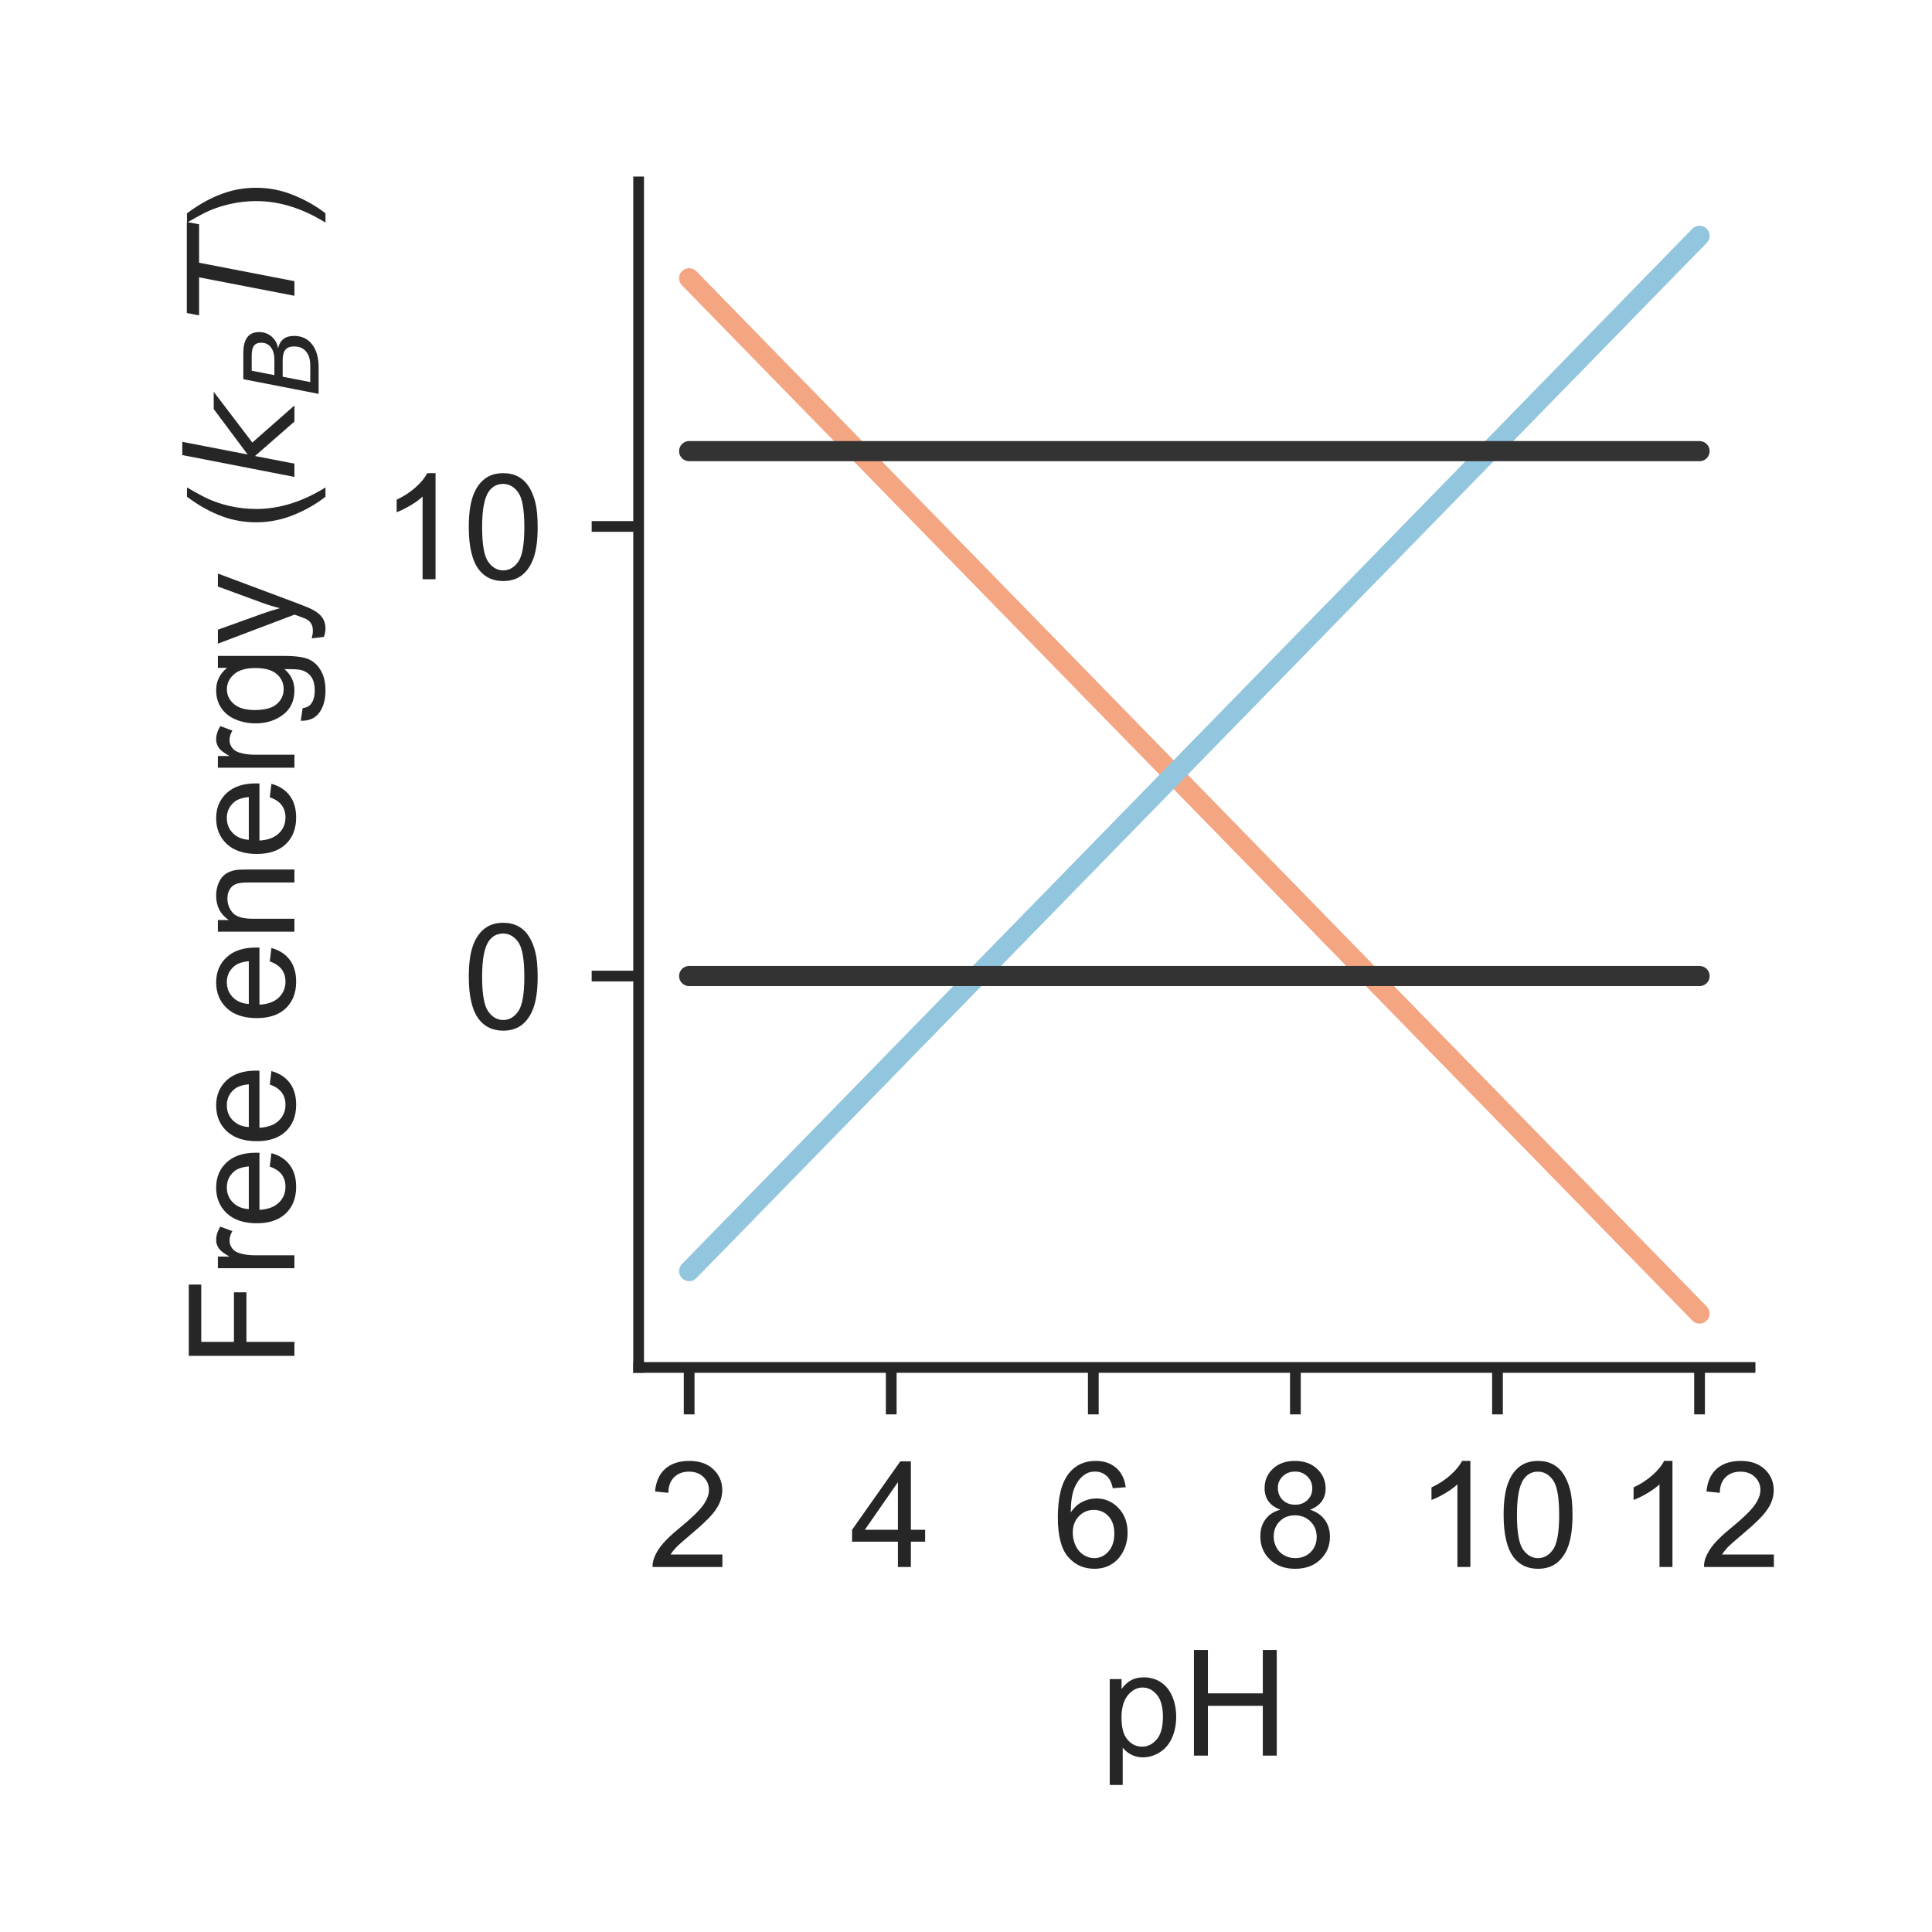 <?xml version="1.0" encoding="utf-8" standalone="no"?>
<!DOCTYPE svg PUBLIC "-//W3C//DTD SVG 1.1//EN"
  "http://www.w3.org/Graphics/SVG/1.1/DTD/svg11.dtd">
<!-- Created with matplotlib (http://matplotlib.org/) -->
<svg height="144pt" version="1.1" viewBox="0 0 144 144" width="144pt" xmlns="http://www.w3.org/2000/svg" xmlns:xlink="http://www.w3.org/1999/xlink">
 <defs>
  <style type="text/css">
*{stroke-linecap:butt;stroke-linejoin:round;}
  </style>
 </defs>
 <g id="figure_1">
  <g id="patch_1">
   <path d="M 0 144 
L 144 144 
L 144 0 
L 0 0 
z
" style="fill:#ffffff;"/>
  </g>
  <g id="axes_1">
   <g id="patch_2">
    <path d="M 47.6 101.92 
L 130.44 101.92 
L 130.44 13.56 
L 47.6 13.56 
z
" style="fill:#ffffff;"/>
   </g>
   <g id="matplotlib.axis_1">
    <g id="xtick_1">
     <g id="line2d_1">
      <defs>
       <path d="M 0 0 
L 0 3.5 
" id="mc3474322af" style="stroke:#262626;stroke-width:0.8;"/>
      </defs>
      <g>
       <use style="fill:#262626;stroke:#262626;stroke-width:0.8;" x="51.365" xlink:href="#mc3474322af" y="101.92"/>
      </g>
     </g>
     <g id="text_1">
      <!-- 2 -->
      <defs>
       <path d="M 50.344 8.453 
L 50.344 0 
L 3.031 0 
Q 2.938 3.172 4.047 6.109 
Q 5.859 10.938 9.828 15.625 
Q 13.812 20.312 21.344 26.469 
Q 33.016 36.031 37.109 41.625 
Q 41.219 47.219 41.219 52.203 
Q 41.219 57.422 37.469 61 
Q 33.734 64.594 27.734 64.594 
Q 21.391 64.594 17.578 60.781 
Q 13.766 56.984 13.719 50.25 
L 4.688 51.172 
Q 5.609 61.281 11.656 66.578 
Q 17.719 71.875 27.938 71.875 
Q 38.234 71.875 44.234 66.156 
Q 50.25 60.453 50.25 52 
Q 50.25 47.703 48.484 43.547 
Q 46.734 39.406 42.656 34.812 
Q 38.578 30.219 29.109 22.219 
Q 21.188 15.578 18.938 13.203 
Q 16.703 10.844 15.234 8.453 
z
" id="ArialMT-32"/>
      </defs>
      <g style="fill:#262626;" transform="translate(48.307 116.794)scale(0.11 -0.11)">
       <use xlink:href="#ArialMT-32"/>
      </g>
     </g>
    </g>
    <g id="xtick_2">
     <g id="line2d_2">
      <g>
       <use style="fill:#262626;stroke:#262626;stroke-width:0.8;" x="66.427" xlink:href="#mc3474322af" y="101.92"/>
      </g>
     </g>
     <g id="text_2">
      <!-- 4 -->
      <defs>
       <path d="M 32.328 0 
L 32.328 17.141 
L 1.266 17.141 
L 1.266 25.203 
L 33.938 71.578 
L 41.109 71.578 
L 41.109 25.203 
L 50.781 25.203 
L 50.781 17.141 
L 41.109 17.141 
L 41.109 0 
z
M 32.328 25.203 
L 32.328 57.469 
L 9.906 25.203 
z
" id="ArialMT-34"/>
      </defs>
      <g style="fill:#262626;" transform="translate(63.369 116.794)scale(0.11 -0.11)">
       <use xlink:href="#ArialMT-34"/>
      </g>
     </g>
    </g>
    <g id="xtick_3">
     <g id="line2d_3">
      <g>
       <use style="fill:#262626;stroke:#262626;stroke-width:0.8;" x="81.489" xlink:href="#mc3474322af" y="101.92"/>
      </g>
     </g>
     <g id="text_3">
      <!-- 6 -->
      <defs>
       <path d="M 49.75 54.047 
L 41.016 53.375 
Q 39.844 58.547 37.703 60.891 
Q 34.125 64.656 28.906 64.656 
Q 24.703 64.656 21.531 62.312 
Q 17.391 59.281 14.984 53.469 
Q 12.594 47.656 12.5 36.922 
Q 15.672 41.75 20.266 44.094 
Q 24.859 46.438 29.891 46.438 
Q 38.672 46.438 44.844 39.969 
Q 51.031 33.5 51.031 23.25 
Q 51.031 16.5 48.125 10.719 
Q 45.219 4.938 40.141 1.859 
Q 35.062 -1.219 28.609 -1.219 
Q 17.625 -1.219 10.688 6.859 
Q 3.766 14.938 3.766 33.5 
Q 3.766 54.25 11.422 63.672 
Q 18.109 71.875 29.438 71.875 
Q 37.891 71.875 43.281 67.141 
Q 48.688 62.406 49.75 54.047 
z
M 13.875 23.188 
Q 13.875 18.656 15.797 14.5 
Q 17.719 10.359 21.188 8.172 
Q 24.656 6 28.469 6 
Q 34.031 6 38.031 10.484 
Q 42.047 14.984 42.047 22.703 
Q 42.047 30.125 38.078 34.391 
Q 34.125 38.672 28.125 38.672 
Q 22.172 38.672 18.016 34.391 
Q 13.875 30.125 13.875 23.188 
z
" id="ArialMT-36"/>
      </defs>
      <g style="fill:#262626;" transform="translate(78.431 116.794)scale(0.11 -0.11)">
       <use xlink:href="#ArialMT-36"/>
      </g>
     </g>
    </g>
    <g id="xtick_4">
     <g id="line2d_4">
      <g>
       <use style="fill:#262626;stroke:#262626;stroke-width:0.8;" x="96.551" xlink:href="#mc3474322af" y="101.92"/>
      </g>
     </g>
     <g id="text_4">
      <!-- 8 -->
      <defs>
       <path d="M 17.672 38.812 
Q 12.203 40.828 9.562 44.531 
Q 6.938 48.25 6.938 53.422 
Q 6.938 61.234 12.547 66.547 
Q 18.172 71.875 27.484 71.875 
Q 36.859 71.875 42.578 66.422 
Q 48.297 60.984 48.297 53.172 
Q 48.297 48.188 45.672 44.5 
Q 43.062 40.828 37.75 38.812 
Q 44.344 36.672 47.781 31.875 
Q 51.219 27.094 51.219 20.453 
Q 51.219 11.281 44.719 5.031 
Q 38.234 -1.219 27.641 -1.219 
Q 17.047 -1.219 10.547 5.047 
Q 4.047 11.328 4.047 20.703 
Q 4.047 27.688 7.594 32.391 
Q 11.141 37.109 17.672 38.812 
z
M 15.922 53.719 
Q 15.922 48.641 19.188 45.406 
Q 22.469 42.188 27.688 42.188 
Q 32.766 42.188 36.016 45.375 
Q 39.266 48.578 39.266 53.219 
Q 39.266 58.062 35.906 61.359 
Q 32.562 64.656 27.594 64.656 
Q 22.562 64.656 19.234 61.422 
Q 15.922 58.203 15.922 53.719 
z
M 13.094 20.656 
Q 13.094 16.891 14.875 13.375 
Q 16.656 9.859 20.172 7.922 
Q 23.688 6 27.734 6 
Q 34.031 6 38.125 10.047 
Q 42.234 14.109 42.234 20.359 
Q 42.234 26.703 38.016 30.859 
Q 33.797 35.016 27.438 35.016 
Q 21.234 35.016 17.156 30.906 
Q 13.094 26.812 13.094 20.656 
z
" id="ArialMT-38"/>
      </defs>
      <g style="fill:#262626;" transform="translate(93.492 116.794)scale(0.11 -0.11)">
       <use xlink:href="#ArialMT-38"/>
      </g>
     </g>
    </g>
    <g id="xtick_5">
     <g id="line2d_5">
      <g>
       <use style="fill:#262626;stroke:#262626;stroke-width:0.8;" x="111.613" xlink:href="#mc3474322af" y="101.92"/>
      </g>
     </g>
     <g id="text_5">
      <!-- 10 -->
      <defs>
       <path d="M 37.25 0 
L 28.469 0 
L 28.469 56 
Q 25.297 52.984 20.141 49.953 
Q 14.984 46.922 10.891 45.406 
L 10.891 53.906 
Q 18.266 57.375 23.781 62.297 
Q 29.297 67.234 31.594 71.875 
L 37.25 71.875 
z
" id="ArialMT-31"/>
       <path d="M 4.156 35.297 
Q 4.156 48 6.766 55.734 
Q 9.375 63.484 14.516 67.672 
Q 19.672 71.875 27.484 71.875 
Q 33.25 71.875 37.594 69.547 
Q 41.938 67.234 44.766 62.859 
Q 47.609 58.5 49.219 52.219 
Q 50.828 45.953 50.828 35.297 
Q 50.828 22.703 48.234 14.969 
Q 45.656 7.234 40.5 3 
Q 35.359 -1.219 27.484 -1.219 
Q 17.141 -1.219 11.234 6.203 
Q 4.156 15.141 4.156 35.297 
z
M 13.188 35.297 
Q 13.188 17.672 17.312 11.828 
Q 21.438 6 27.484 6 
Q 33.547 6 37.672 11.859 
Q 41.797 17.719 41.797 35.297 
Q 41.797 52.984 37.672 58.781 
Q 33.547 64.594 27.391 64.594 
Q 21.344 64.594 17.719 59.469 
Q 13.188 52.938 13.188 35.297 
z
" id="ArialMT-30"/>
      </defs>
      <g style="fill:#262626;" transform="translate(105.496 116.794)scale(0.11 -0.11)">
       <use xlink:href="#ArialMT-31"/>
       <use x="55.615" xlink:href="#ArialMT-30"/>
      </g>
     </g>
    </g>
    <g id="xtick_6">
     <g id="line2d_6">
      <g>
       <use style="fill:#262626;stroke:#262626;stroke-width:0.8;" x="126.675" xlink:href="#mc3474322af" y="101.92"/>
      </g>
     </g>
     <g id="text_6">
      <!-- 12 -->
      <g style="fill:#262626;" transform="translate(120.558 116.794)scale(0.11 -0.11)">
       <use xlink:href="#ArialMT-31"/>
       <use x="55.615" xlink:href="#ArialMT-32"/>
      </g>
     </g>
    </g>
    <g id="text_7">
     <!-- pH -->
     <defs>
      <path d="M 6.594 -19.875 
L 6.594 51.859 
L 14.594 51.859 
L 14.594 45.125 
Q 17.438 49.078 21 51.047 
Q 24.562 53.031 29.641 53.031 
Q 36.281 53.031 41.359 49.609 
Q 46.438 46.188 49.016 39.953 
Q 51.609 33.734 51.609 26.312 
Q 51.609 18.359 48.75 11.984 
Q 45.906 5.609 40.453 2.219 
Q 35.016 -1.172 29 -1.172 
Q 24.609 -1.172 21.109 0.688 
Q 17.625 2.547 15.375 5.375 
L 15.375 -19.875 
z
M 14.547 25.641 
Q 14.547 15.625 18.594 10.844 
Q 22.656 6.062 28.422 6.062 
Q 34.281 6.062 38.453 11.016 
Q 42.625 15.969 42.625 26.375 
Q 42.625 36.281 38.547 41.203 
Q 34.469 46.141 28.812 46.141 
Q 23.188 46.141 18.859 40.891 
Q 14.547 35.641 14.547 25.641 
z
" id="ArialMT-70"/>
      <path d="M 8.016 0 
L 8.016 71.578 
L 17.484 71.578 
L 17.484 42.188 
L 54.688 42.188 
L 54.688 71.578 
L 64.156 71.578 
L 64.156 0 
L 54.688 0 
L 54.688 33.734 
L 17.484 33.734 
L 17.484 0 
z
" id="ArialMT-48"/>
     </defs>
     <g style="fill:#262626;" transform="translate(81.989 130.853)scale(0.11 -0.11)">
      <use xlink:href="#ArialMT-70"/>
      <use x="55.615" xlink:href="#ArialMT-48"/>
     </g>
    </g>
   </g>
   <g id="matplotlib.axis_2">
    <g id="ytick_1">
     <g id="line2d_7">
      <defs>
       <path d="M 0 0 
L -3.5 0 
" id="m1c562b2226" style="stroke:#262626;stroke-width:0.8;"/>
      </defs>
      <g>
       <use style="fill:#262626;stroke:#262626;stroke-width:0.8;" x="47.6" xlink:href="#m1c562b2226" y="72.748"/>
      </g>
     </g>
     <g id="text_8">
      <!-- 0 -->
      <g style="fill:#262626;" transform="translate(34.483 76.685)scale(0.11 -0.11)">
       <use xlink:href="#ArialMT-30"/>
      </g>
     </g>
    </g>
    <g id="ytick_2">
     <g id="line2d_8">
      <g>
       <use style="fill:#262626;stroke:#262626;stroke-width:0.8;" x="47.6" xlink:href="#m1c562b2226" y="39.237"/>
      </g>
     </g>
     <g id="text_9">
      <!-- 10 -->
      <g style="fill:#262626;" transform="translate(28.366 43.173)scale(0.11 -0.11)">
       <use xlink:href="#ArialMT-31"/>
       <use x="55.615" xlink:href="#ArialMT-30"/>
      </g>
     </g>
    </g>
    <g id="text_10">
     <!-- Free energy ($k_B T$) -->
     <defs>
      <path d="M 8.203 0 
L 8.203 71.578 
L 56.5 71.578 
L 56.5 63.141 
L 17.672 63.141 
L 17.672 40.969 
L 51.266 40.969 
L 51.266 32.516 
L 17.672 32.516 
L 17.672 0 
z
" id="ArialMT-46"/>
      <path d="M 6.5 0 
L 6.5 51.859 
L 14.406 51.859 
L 14.406 44 
Q 17.438 49.516 20 51.266 
Q 22.562 53.031 25.641 53.031 
Q 30.078 53.031 34.672 50.203 
L 31.641 42.047 
Q 28.422 43.953 25.203 43.953 
Q 22.312 43.953 20.016 42.219 
Q 17.719 40.484 16.75 37.406 
Q 15.281 32.719 15.281 27.156 
L 15.281 0 
z
" id="ArialMT-72"/>
      <path d="M 42.094 16.703 
L 51.172 15.578 
Q 49.031 7.625 43.219 3.219 
Q 37.406 -1.172 28.375 -1.172 
Q 17 -1.172 10.328 5.828 
Q 3.656 12.844 3.656 25.484 
Q 3.656 38.578 10.391 45.797 
Q 17.141 53.031 27.875 53.031 
Q 38.281 53.031 44.875 45.953 
Q 51.469 38.875 51.469 26.031 
Q 51.469 25.25 51.422 23.688 
L 12.75 23.688 
Q 13.234 15.141 17.578 10.594 
Q 21.922 6.062 28.422 6.062 
Q 33.25 6.062 36.672 8.594 
Q 40.094 11.141 42.094 16.703 
z
M 13.234 30.906 
L 42.188 30.906 
Q 41.609 37.453 38.875 40.719 
Q 34.672 45.797 27.984 45.797 
Q 21.922 45.797 17.797 41.75 
Q 13.672 37.703 13.234 30.906 
z
" id="ArialMT-65"/>
      <path id="ArialMT-20"/>
      <path d="M 6.594 0 
L 6.594 51.859 
L 14.5 51.859 
L 14.5 44.484 
Q 20.219 53.031 31 53.031 
Q 35.688 53.031 39.625 51.344 
Q 43.562 49.656 45.516 46.922 
Q 47.469 44.188 48.25 40.438 
Q 48.734 37.984 48.734 31.891 
L 48.734 0 
L 39.938 0 
L 39.938 31.547 
Q 39.938 36.922 38.906 39.578 
Q 37.891 42.234 35.281 43.812 
Q 32.672 45.406 29.156 45.406 
Q 23.531 45.406 19.453 41.844 
Q 15.375 38.281 15.375 28.328 
L 15.375 0 
z
" id="ArialMT-6e"/>
      <path d="M 4.984 -4.297 
L 13.531 -5.562 
Q 14.062 -9.516 16.5 -11.328 
Q 19.781 -13.766 25.438 -13.766 
Q 31.547 -13.766 34.859 -11.328 
Q 38.188 -8.891 39.359 -4.5 
Q 40.047 -1.812 39.984 6.781 
Q 34.234 0 25.641 0 
Q 14.938 0 9.078 7.719 
Q 3.219 15.438 3.219 26.219 
Q 3.219 33.641 5.906 39.906 
Q 8.594 46.188 13.688 49.609 
Q 18.797 53.031 25.688 53.031 
Q 34.859 53.031 40.828 45.609 
L 40.828 51.859 
L 48.922 51.859 
L 48.922 7.031 
Q 48.922 -5.078 46.453 -10.125 
Q 44 -15.188 38.641 -18.109 
Q 33.297 -21.047 25.484 -21.047 
Q 16.219 -21.047 10.5 -16.875 
Q 4.781 -12.703 4.984 -4.297 
z
M 12.25 26.859 
Q 12.25 16.656 16.297 11.969 
Q 20.359 7.281 26.469 7.281 
Q 32.516 7.281 36.609 11.938 
Q 40.719 16.609 40.719 26.562 
Q 40.719 36.078 36.5 40.906 
Q 32.281 45.75 26.312 45.75 
Q 20.453 45.75 16.344 40.984 
Q 12.25 36.234 12.25 26.859 
z
" id="ArialMT-67"/>
      <path d="M 6.203 -19.969 
L 5.219 -11.719 
Q 8.109 -12.5 10.25 -12.5 
Q 13.188 -12.5 14.938 -11.516 
Q 16.703 -10.547 17.828 -8.797 
Q 18.656 -7.469 20.516 -2.25 
Q 20.75 -1.516 21.297 -0.094 
L 1.609 51.859 
L 11.078 51.859 
L 21.875 21.828 
Q 23.969 16.109 25.641 9.812 
Q 27.156 15.875 29.25 21.625 
L 40.328 51.859 
L 49.125 51.859 
L 29.391 -0.875 
Q 26.219 -9.422 24.469 -12.641 
Q 22.125 -17 19.094 -19.016 
Q 16.062 -21.047 11.859 -21.047 
Q 9.328 -21.047 6.203 -19.969 
z
" id="ArialMT-79"/>
      <path d="M 23.391 -21.047 
Q 16.109 -11.859 11.078 0.438 
Q 6.062 12.75 6.062 25.922 
Q 6.062 37.547 9.812 48.188 
Q 14.203 60.547 23.391 72.797 
L 29.688 72.797 
Q 23.781 62.641 21.875 58.297 
Q 18.891 51.562 17.188 44.234 
Q 15.094 35.109 15.094 25.875 
Q 15.094 2.391 29.688 -21.047 
z
" id="ArialMT-28"/>
      <path d="M 18.312 75.984 
L 27.297 75.984 
L 18.703 31.688 
L 49.516 54.688 
L 61.188 54.688 
L 26.812 28.516 
L 51.906 0 
L 41.016 0 
L 17.672 26.703 
L 12.5 0 
L 3.516 0 
z
" id="DejaVuSans-Oblique-6b"/>
      <path d="M 16.891 72.906 
L 42.094 72.906 
Q 52.344 72.906 57.422 69.094 
Q 62.5 65.281 62.5 57.625 
Q 62.5 50.594 58.125 45.484 
Q 53.766 40.375 46.688 39.312 
Q 52.734 37.938 55.766 34.078 
Q 58.797 30.219 58.797 23.781 
Q 58.797 12.797 50.656 6.391 
Q 42.531 0 28.422 0 
L 2.688 0 
z
M 19.281 34.812 
L 14.109 8.109 
L 29.984 8.109 
Q 38.922 8.109 43.75 12.203 
Q 48.578 16.312 48.578 23.781 
Q 48.578 29.547 45.375 32.172 
Q 42.188 34.812 35.109 34.812 
z
M 25.094 64.797 
L 20.797 42.828 
L 35.5 42.828 
Q 43.359 42.828 47.781 46.234 
Q 52.203 49.656 52.203 55.719 
Q 52.203 60.453 49.219 62.625 
Q 46.234 64.797 39.703 64.797 
z
" id="DejaVuSans-Oblique-42"/>
      <path d="M 5.906 72.906 
L 67.578 72.906 
L 66.016 64.594 
L 39.984 64.594 
L 27.484 0 
L 17.578 0 
L 30.078 64.594 
L 4.297 64.594 
z
" id="DejaVuSans-Oblique-54"/>
      <path d="M 12.359 -21.047 
L 6.062 -21.047 
Q 20.656 2.391 20.656 25.875 
Q 20.656 35.062 18.562 44.094 
Q 16.891 51.422 13.922 58.156 
Q 12.016 62.547 6.062 72.797 
L 12.359 72.797 
Q 21.531 60.547 25.922 48.188 
Q 29.688 37.547 29.688 25.922 
Q 29.688 12.75 24.625 0.438 
Q 19.578 -11.859 12.359 -21.047 
z
" id="ArialMT-29"/>
     </defs>
     <g style="fill:#262626;" transform="translate(21.946 101.96)rotate(-90)scale(0.11 -0.11)">
      <use transform="translate(0 0.016)" xlink:href="#ArialMT-46"/>
      <use transform="translate(61.084 0.016)" xlink:href="#ArialMT-72"/>
      <use transform="translate(94.385 0.016)" xlink:href="#ArialMT-65"/>
      <use transform="translate(150 0.016)" xlink:href="#ArialMT-65"/>
      <use transform="translate(205.615 0.016)" xlink:href="#ArialMT-20"/>
      <use transform="translate(233.398 0.016)" xlink:href="#ArialMT-65"/>
      <use transform="translate(289.014 0.016)" xlink:href="#ArialMT-6e"/>
      <use transform="translate(344.629 0.016)" xlink:href="#ArialMT-65"/>
      <use transform="translate(400.244 0.016)" xlink:href="#ArialMT-72"/>
      <use transform="translate(433.545 0.016)" xlink:href="#ArialMT-67"/>
      <use transform="translate(489.16 0.016)" xlink:href="#ArialMT-79"/>
      <use transform="translate(539.16 0.016)" xlink:href="#ArialMT-20"/>
      <use transform="translate(566.943 0.016)" xlink:href="#ArialMT-28"/>
      <use transform="translate(600.244 0.016)" xlink:href="#DejaVuSans-Oblique-6b"/>
      <use transform="translate(658.154 -16.391)scale(0.7)" xlink:href="#DejaVuSans-Oblique-42"/>
      <use transform="translate(708.911 0.016)" xlink:href="#DejaVuSans-Oblique-54"/>
      <use transform="translate(769.995 0.016)" xlink:href="#ArialMT-29"/>
     </g>
    </g>
   </g>
   <g id="patch_3">
    <path d="M 47.6 101.92 
L 47.6 13.56 
" style="fill:none;stroke:#262626;stroke-linecap:square;stroke-linejoin:miter;stroke-width:0.8;"/>
   </g>
   <g id="patch_4">
    <path d="M 47.6 101.92 
L 130.44 101.92 
" style="fill:none;stroke:#262626;stroke-linecap:square;stroke-linejoin:miter;stroke-width:0.8;"/>
   </g>
   <g id="line2d_9">
    <path clip-path="url(#p127bef6a19)" d="M 51.365 20.74 
L 52.119 21.512 
L 52.872 22.283 
L 53.625 23.055 
L 54.378 23.827 
L 55.131 24.598 
L 55.884 25.37 
L 56.637 26.142 
L 57.39 26.913 
L 58.143 27.685 
L 58.896 28.456 
L 59.649 29.228 
L 60.403 30 
L 61.156 30.771 
L 61.909 31.543 
L 62.662 32.315 
L 63.415 33.086 
L 64.168 33.858 
L 64.921 34.63 
L 65.674 35.401 
L 66.427 36.173 
L 67.18 36.944 
L 67.933 37.716 
L 68.687 38.488 
L 69.44 39.259 
L 70.193 40.031 
L 70.946 40.803 
L 71.699 41.574 
L 72.452 42.346 
L 73.205 43.118 
L 73.958 43.889 
L 74.711 44.661 
L 75.464 45.432 
L 76.217 46.204 
L 76.971 46.976 
L 77.724 47.747 
L 78.477 48.519 
L 79.23 49.291 
L 79.983 50.062 
L 80.736 50.834 
L 81.489 51.605 
L 82.242 52.377 
L 82.995 53.149 
L 83.748 53.92 
L 84.501 54.692 
L 85.255 55.464 
L 86.008 56.235 
L 86.761 57.007 
L 87.514 57.779 
L 88.267 58.55 
L 89.02 59.322 
L 89.773 60.093 
L 90.526 60.865 
L 91.279 61.637 
L 92.032 62.408 
L 92.785 63.18 
L 93.539 63.952 
L 94.292 64.723 
L 95.045 65.495 
L 95.798 66.267 
L 96.551 67.038 
L 97.304 67.81 
L 98.057 68.581 
L 98.81 69.353 
L 99.563 70.125 
L 100.316 70.896 
L 101.069 71.668 
L 101.823 72.44 
L 102.576 73.211 
L 103.329 73.983 
L 104.082 74.755 
L 104.835 75.526 
L 105.588 76.298 
L 106.341 77.069 
L 107.094 77.841 
L 107.847 78.613 
L 108.6 79.384 
L 109.353 80.156 
L 110.107 80.928 
L 110.86 81.699 
L 111.613 82.471 
L 112.366 83.243 
L 113.119 84.014 
L 113.872 84.786 
L 114.625 85.557 
L 115.378 86.329 
L 116.131 87.101 
L 116.884 87.872 
L 117.637 88.644 
L 118.391 89.416 
L 119.144 90.187 
L 119.897 90.959 
L 120.65 91.731 
L 121.403 92.502 
L 122.156 93.274 
L 122.909 94.045 
L 123.662 94.817 
L 124.415 95.589 
L 125.168 96.36 
L 125.921 97.132 
L 126.675 97.904 
" style="fill:none;stroke:#f4a582;stroke-linecap:round;stroke-width:1.5;"/>
   </g>
   <g id="line2d_10">
    <path clip-path="url(#p127bef6a19)" d="M 51.365 94.74 
L 52.119 93.968 
L 52.872 93.197 
L 53.625 92.425 
L 54.378 91.653 
L 55.131 90.882 
L 55.884 90.11 
L 56.637 89.338 
L 57.39 88.567 
L 58.143 87.795 
L 58.896 87.024 
L 59.649 86.252 
L 60.403 85.48 
L 61.156 84.709 
L 61.909 83.937 
L 62.662 83.165 
L 63.415 82.394 
L 64.168 81.622 
L 64.921 80.85 
L 65.674 80.079 
L 66.427 79.307 
L 67.18 78.536 
L 67.933 77.764 
L 68.687 76.992 
L 69.44 76.221 
L 70.193 75.449 
L 70.946 74.677 
L 71.699 73.906 
L 72.452 73.134 
L 73.205 72.362 
L 73.958 71.591 
L 74.711 70.819 
L 75.464 70.048 
L 76.217 69.276 
L 76.971 68.504 
L 77.724 67.733 
L 78.477 66.961 
L 79.23 66.189 
L 79.983 65.418 
L 80.736 64.646 
L 81.489 63.875 
L 82.242 63.103 
L 82.995 62.331 
L 83.748 61.56 
L 84.501 60.788 
L 85.255 60.016 
L 86.008 59.245 
L 86.761 58.473 
L 87.514 57.701 
L 88.267 56.93 
L 89.02 56.158 
L 89.773 55.387 
L 90.526 54.615 
L 91.279 53.843 
L 92.032 53.072 
L 92.785 52.3 
L 93.539 51.528 
L 94.292 50.757 
L 95.045 49.985 
L 95.798 49.213 
L 96.551 48.442 
L 97.304 47.67 
L 98.057 46.899 
L 98.81 46.127 
L 99.563 45.355 
L 100.316 44.584 
L 101.069 43.812 
L 101.823 43.04 
L 102.576 42.269 
L 103.329 41.497 
L 104.082 40.725 
L 104.835 39.954 
L 105.588 39.182 
L 106.341 38.411 
L 107.094 37.639 
L 107.847 36.867 
L 108.6 36.096 
L 109.353 35.324 
L 110.107 34.552 
L 110.86 33.781 
L 111.613 33.009 
L 112.366 32.237 
L 113.119 31.466 
L 113.872 30.694 
L 114.625 29.923 
L 115.378 29.151 
L 116.131 28.379 
L 116.884 27.608 
L 117.637 26.836 
L 118.391 26.064 
L 119.144 25.293 
L 119.897 24.521 
L 120.65 23.749 
L 121.403 22.978 
L 122.156 22.206 
L 122.909 21.435 
L 123.662 20.663 
L 124.415 19.891 
L 125.168 19.12 
L 125.921 18.348 
L 126.675 17.576 
" style="fill:none;stroke:#92c5de;stroke-linecap:round;stroke-width:1.5;"/>
   </g>
   <g id="line2d_11">
    <path clip-path="url(#p127bef6a19)" d="M 51.365 33.626 
L 52.119 33.626 
L 52.872 33.626 
L 53.625 33.626 
L 54.378 33.626 
L 55.131 33.626 
L 55.884 33.626 
L 56.637 33.626 
L 57.39 33.626 
L 58.143 33.626 
L 58.896 33.626 
L 59.649 33.626 
L 60.403 33.626 
L 61.156 33.626 
L 61.909 33.626 
L 62.662 33.626 
L 63.415 33.626 
L 64.168 33.626 
L 64.921 33.626 
L 65.674 33.626 
L 66.427 33.626 
L 67.18 33.626 
L 67.933 33.626 
L 68.687 33.626 
L 69.44 33.626 
L 70.193 33.626 
L 70.946 33.626 
L 71.699 33.626 
L 72.452 33.626 
L 73.205 33.626 
L 73.958 33.626 
L 74.711 33.626 
L 75.464 33.626 
L 76.217 33.626 
L 76.971 33.626 
L 77.724 33.626 
L 78.477 33.626 
L 79.23 33.626 
L 79.983 33.626 
L 80.736 33.626 
L 81.489 33.626 
L 82.242 33.626 
L 82.995 33.626 
L 83.748 33.626 
L 84.501 33.626 
L 85.255 33.626 
L 86.008 33.626 
L 86.761 33.626 
L 87.514 33.626 
L 88.267 33.626 
L 89.02 33.626 
L 89.773 33.626 
L 90.526 33.626 
L 91.279 33.626 
L 92.032 33.626 
L 92.785 33.626 
L 93.539 33.626 
L 94.292 33.626 
L 95.045 33.626 
L 95.798 33.626 
L 96.551 33.626 
L 97.304 33.626 
L 98.057 33.626 
L 98.81 33.626 
L 99.563 33.626 
L 100.316 33.626 
L 101.069 33.626 
L 101.823 33.626 
L 102.576 33.626 
L 103.329 33.626 
L 104.082 33.626 
L 104.835 33.626 
L 105.588 33.626 
L 106.341 33.626 
L 107.094 33.626 
L 107.847 33.626 
L 108.6 33.626 
L 109.353 33.626 
L 110.107 33.626 
L 110.86 33.626 
L 111.613 33.626 
L 112.366 33.626 
L 113.119 33.626 
L 113.872 33.626 
L 114.625 33.626 
L 115.378 33.626 
L 116.131 33.626 
L 116.884 33.626 
L 117.637 33.626 
L 118.391 33.626 
L 119.144 33.626 
L 119.897 33.626 
L 120.65 33.626 
L 121.403 33.626 
L 122.156 33.626 
L 122.909 33.626 
L 123.662 33.626 
L 124.415 33.626 
L 125.168 33.626 
L 125.921 33.626 
L 126.675 33.626 
" style="fill:none;stroke:#333333;stroke-linecap:round;stroke-width:1.5;"/>
   </g>
   <g id="line2d_12">
    <path clip-path="url(#p127bef6a19)" d="M 51.365 72.748 
L 52.119 72.748 
L 52.872 72.748 
L 53.625 72.748 
L 54.378 72.748 
L 55.131 72.748 
L 55.884 72.748 
L 56.637 72.748 
L 57.39 72.748 
L 58.143 72.748 
L 58.896 72.748 
L 59.649 72.748 
L 60.403 72.748 
L 61.156 72.748 
L 61.909 72.748 
L 62.662 72.748 
L 63.415 72.748 
L 64.168 72.748 
L 64.921 72.748 
L 65.674 72.748 
L 66.427 72.748 
L 67.18 72.748 
L 67.933 72.748 
L 68.687 72.748 
L 69.44 72.748 
L 70.193 72.748 
L 70.946 72.748 
L 71.699 72.748 
L 72.452 72.748 
L 73.205 72.748 
L 73.958 72.748 
L 74.711 72.748 
L 75.464 72.748 
L 76.217 72.748 
L 76.971 72.748 
L 77.724 72.748 
L 78.477 72.748 
L 79.23 72.748 
L 79.983 72.748 
L 80.736 72.748 
L 81.489 72.748 
L 82.242 72.748 
L 82.995 72.748 
L 83.748 72.748 
L 84.501 72.748 
L 85.255 72.748 
L 86.008 72.748 
L 86.761 72.748 
L 87.514 72.748 
L 88.267 72.748 
L 89.02 72.748 
L 89.773 72.748 
L 90.526 72.748 
L 91.279 72.748 
L 92.032 72.748 
L 92.785 72.748 
L 93.539 72.748 
L 94.292 72.748 
L 95.045 72.748 
L 95.798 72.748 
L 96.551 72.748 
L 97.304 72.748 
L 98.057 72.748 
L 98.81 72.748 
L 99.563 72.748 
L 100.316 72.748 
L 101.069 72.748 
L 101.823 72.748 
L 102.576 72.748 
L 103.329 72.748 
L 104.082 72.748 
L 104.835 72.748 
L 105.588 72.748 
L 106.341 72.748 
L 107.094 72.748 
L 107.847 72.748 
L 108.6 72.748 
L 109.353 72.748 
L 110.107 72.748 
L 110.86 72.748 
L 111.613 72.748 
L 112.366 72.748 
L 113.119 72.748 
L 113.872 72.748 
L 114.625 72.748 
L 115.378 72.748 
L 116.131 72.748 
L 116.884 72.748 
L 117.637 72.748 
L 118.391 72.748 
L 119.144 72.748 
L 119.897 72.748 
L 120.65 72.748 
L 121.403 72.748 
L 122.156 72.748 
L 122.909 72.748 
L 123.662 72.748 
L 124.415 72.748 
L 125.168 72.748 
L 125.921 72.748 
L 126.675 72.748 
" style="fill:none;stroke:#333333;stroke-linecap:round;stroke-width:1.5;"/>
   </g>
  </g>
 </g>
 <defs>
  <clipPath id="p127bef6a19">
   <rect height="88.36" width="82.84" x="47.6" y="13.56"/>
  </clipPath>
 </defs>
</svg>
